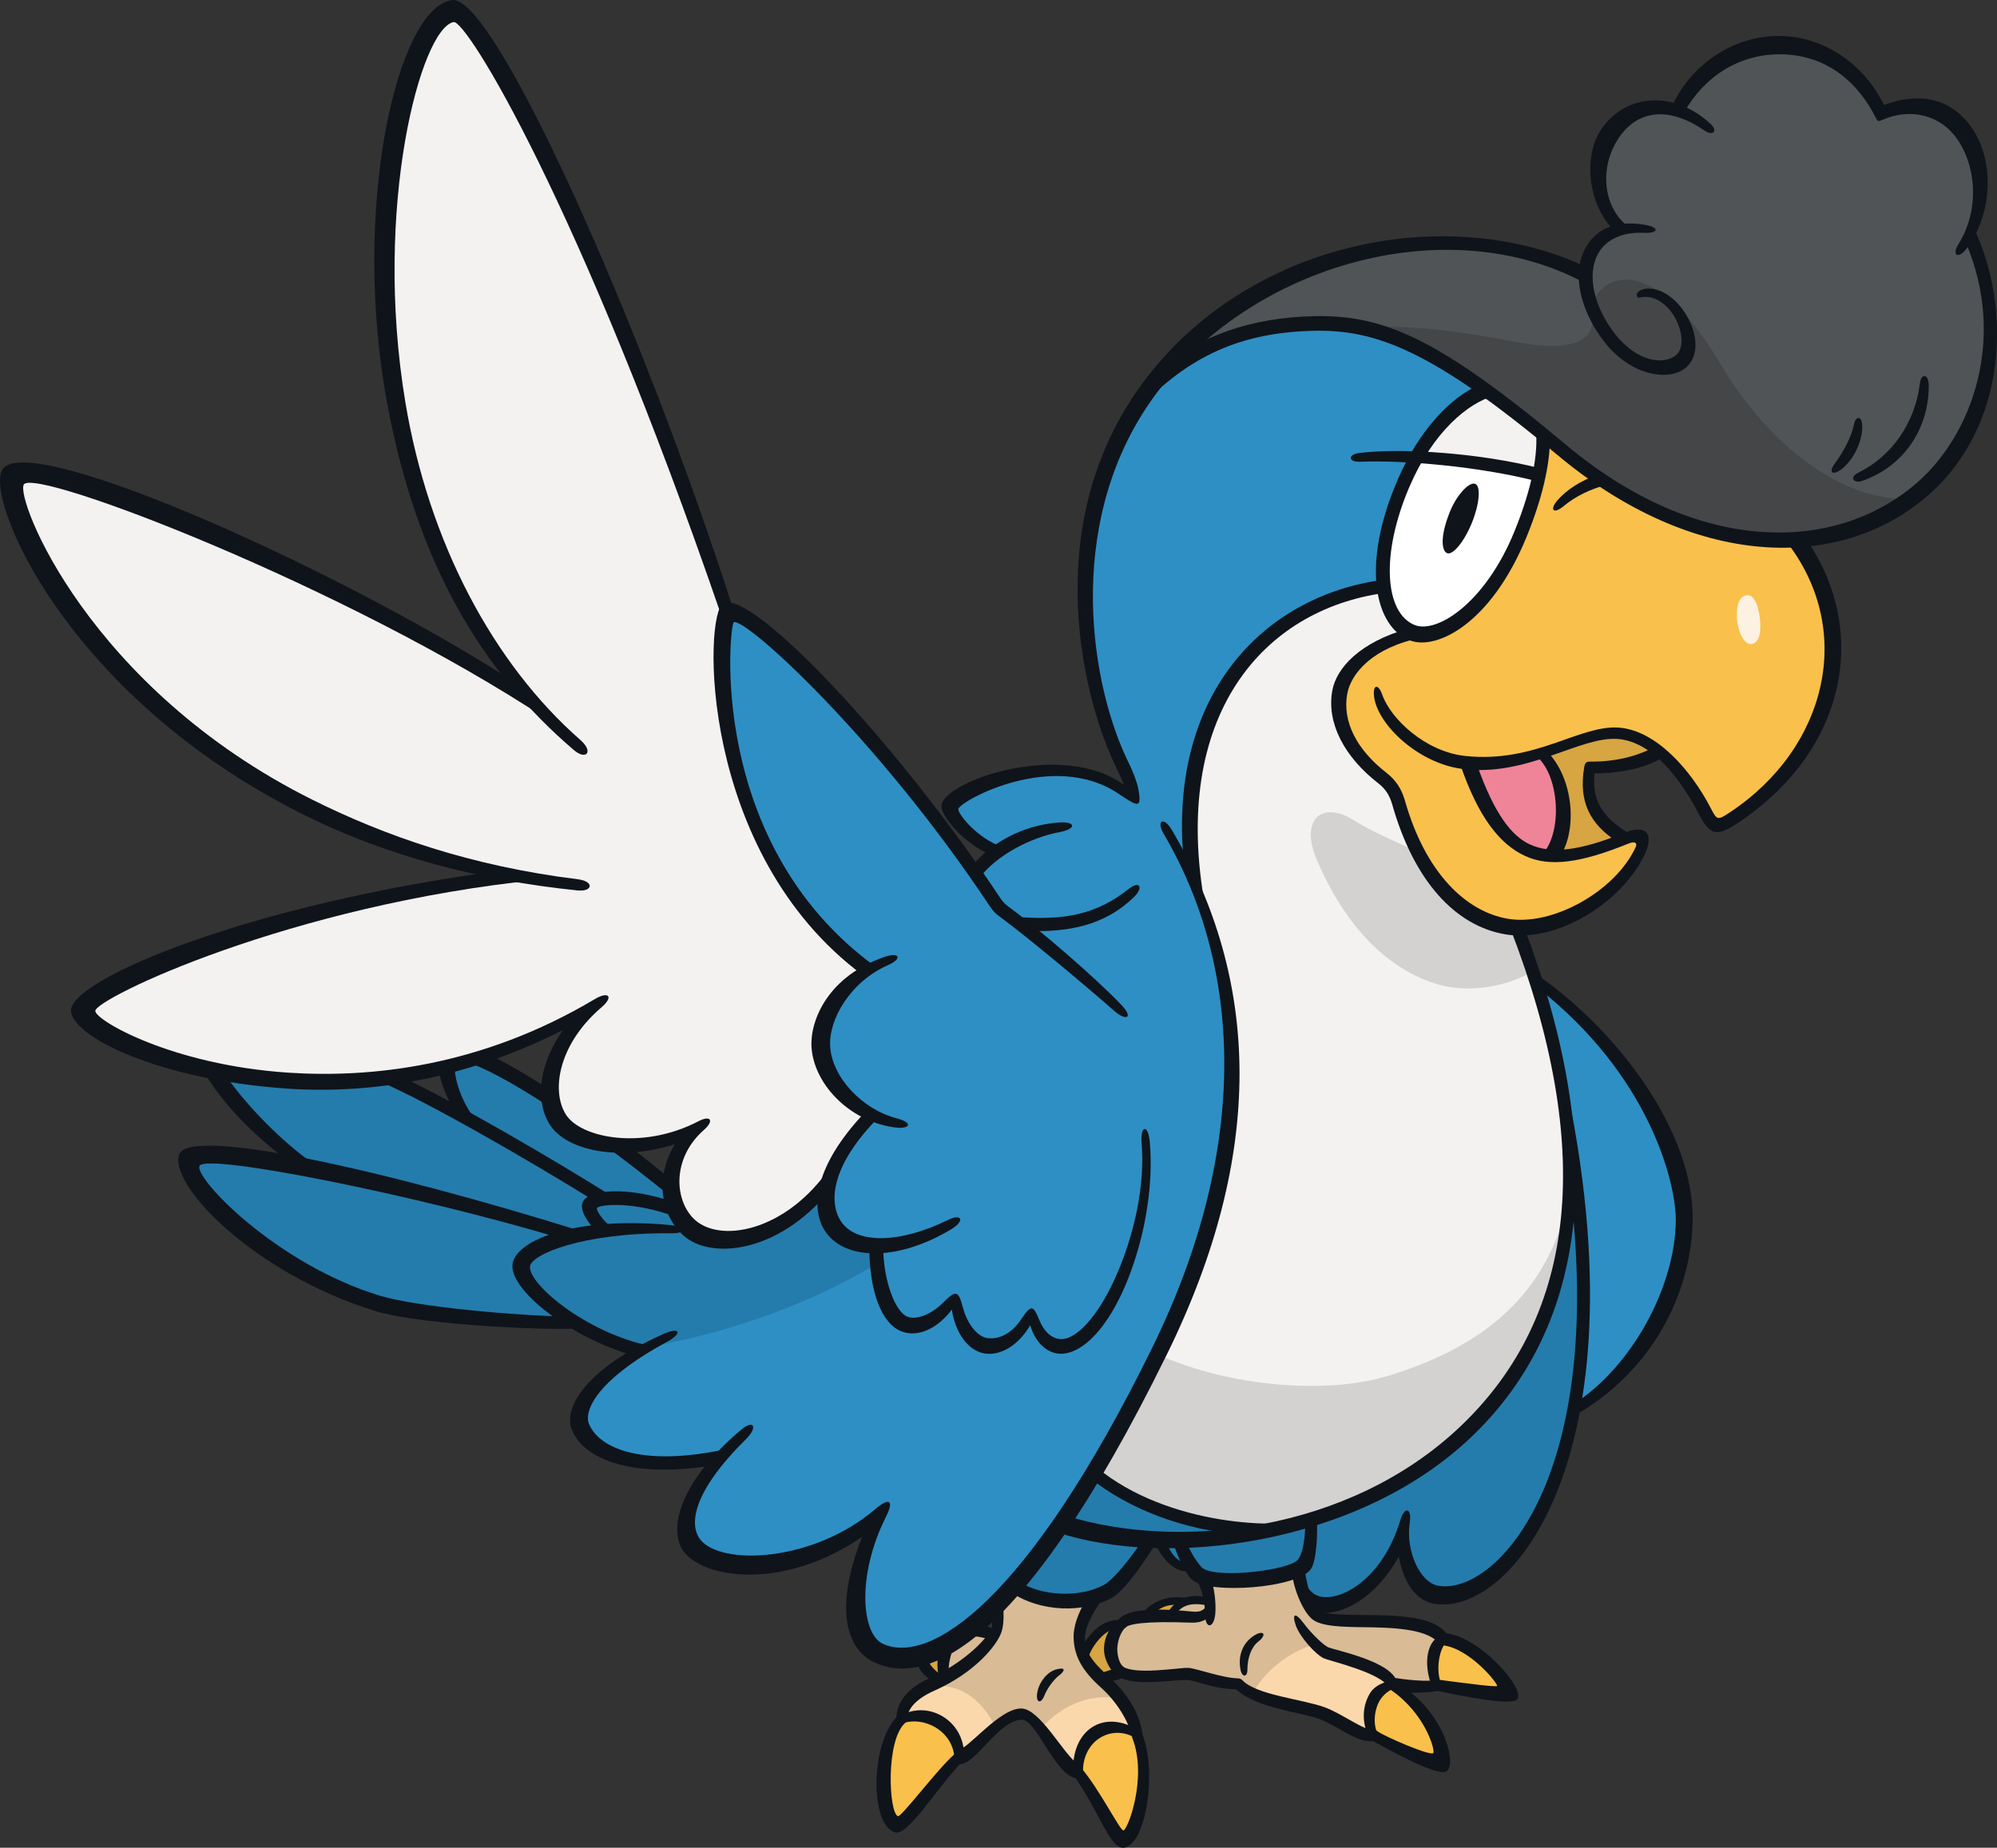 <?xml version="1.0" encoding="UTF-8" standalone="no"?>
<!-- Created with Inkscape (http://www.inkscape.org/) -->

<svg
   version="1.1"
   viewBox="0 0 312.35 289.07"
   id="svg9196"
   sodipodi:docname="931-blue-plumage.svg"
   inkscape:version="1.2.2 (b0a8486, 2022-12-01)"
   xmlns:inkscape="http://www.inkscape.org/namespaces/inkscape"
   xmlns:sodipodi="http://sodipodi.sourceforge.net/DTD/sodipodi-0.dtd"
   xmlns="http://www.w3.org/2000/svg"
   xmlns:svg="http://www.w3.org/2000/svg">
  <rect x="0" y="0" width="312.35" height="289.07" fill="#333333" stroke="none"/>
  <defs
     id="defs9200" />
  <sodipodi:namedview
     id="namedview9198"
     pagecolor="#505050"
     bordercolor="#eeeeee"
     borderopacity="1"
     inkscape:showpageshadow="0"
     inkscape:pageopacity="0"
     inkscape:pagecheckerboard="0"
     inkscape:deskcolor="#505050"
     showgrid="false"
     inkscape:zoom="1.1545798"
     inkscape:cx="129.05128"
     inkscape:cy="150.70418"
     inkscape:window-width="1360"
     inkscape:window-height="724"
     inkscape:window-x="30"
     inkscape:window-y="27"
     inkscape:window-maximized="0"
     inkscape:current-layer="svg9196" />
  <path
     d="m155.39 255.86c-1.496-0.756-4.432-1.291-5.372-0.767-1.892 1.051-2.94 4.655-2.289 7.486 3.381-1.81 5.856-4.146 7.662-6.718"
     fill="#d9bb96"
     id="path9002" />
  <path
     d="m148.35 257.04c-0.914 0.541-1.801 0.983-2.654 1.331-1.709 1.784-1.364 2.658 1.353 4.554 0.23-0.114 0.455-0.231 0.678-0.351-0.419-1.82-0.135-3.96 0.624-5.535"
     fill="#d7a542"
     id="path9004" />
  <path
     d="m240.17 153.3c2.469 7.734 4.084 15.062 4.836 21.958 3.433 18.823 3.236 33.855 1.071 45.34 9.335-5.658 16.965-17.457 17.358-29.128 0.376-11.147-8.534-27.809-23.265-38.17"
     fill="#2E8FC4"
     id="path9006" />
  <path
     d="m245.01 175.25c2.201 20.167-2.969 36.638-15.707 48.739-7.693 7.308-16.945 11.803-26.207 14.288-4.602 19.256 12.612 15.04 16.724-0.207-1.028 5.312 1.168 10.657 4.47 11.379 10.766 2.356 30.521-20.488 20.721-74.198"
     fill="#247CAC"
     id="path9008" />
  <path
     d="m219.51 75.686c3.582-8.271 8.671-12.951 12.907-14.6-12.981-9.337-19.698-10.634-26.985-10.476-10.364 0.223-18.453 3.052-25.601 10.02-0.445 0.605-0.888 1.212-1.315 1.845-13.31 19.73-9.13 44.89-2.787 57.58 1.328 2.653 1.328 4.643 1.328 4.643-11.161-9.687-28.313-0.117-28.487 1.45-0.189 1.7 3.034 5.433 7.318 7.136-1.789 1.328-3.293 2.918-4.393 4.678 0 0-11.224 33.48-15.115 36.418-2.495 2.575-4.237 4.985-5.376 7.18 0 0-1.23 2.971-1.234 2.98v-0.018c-7.186 9.425-17.511 11.418-22.059 7.439-0.833-0.728-1.494-1.649-1.968-2.687-7.947-2.902-13.072-1.747-13.494-0.798-0.341 0.764 0.896 2.716 2.35 4.007-8.312 0.87-12.836 3.679-13.021 5.358-0.385 3.463 8.83 10.999 18.677 13.461-8.004 4.867-10.127 9.347-9.64 11.367 1.103 4.569 8.157 8.063 22.168 5.27-5.112 5.742-6.133 10.313-5.18 12.697 2.646 6.617 19.74 5.943 30.055-3.811-5.731 10.646-4.339 19.826-0.108 21.78 8.677 4.005 24.208-7.351 43.795-47.223 13.931-28.36 14.312-52.364 5.516-72.826-4.318-27.664 10.509-44.215 29.572-46.806-0.534-4.064 0.262-9.564 3.076-16.064"
     fill="#2E8FC4"
     id="path9010" />
  <path
     d="m130.22 191.66c-1.043-1.688-1.365-4.124-0.461-7.118v-0.018c-7.184 9.425-17.511 11.418-22.059 7.439-0.833-0.728-1.494-1.649-1.967-2.687-7.947-2.902-13.074-1.748-13.496-0.798-0.339 0.764 0.896 2.716 2.35 4.005-8.312 0.87-12.836 3.681-13.021 5.359-0.373 3.35 8.239 10.512 17.718 13.204 15.453-2.311 31.898-8.513 43.15-16.937-5.702 1.59-10.297 0.652-12.213-2.451"
     fill="#247CAC"
     id="path9012" />
  <path
     d="m128.42 163.84c-0.244-3.911 2.211-8.881 7.37-12.052-14.641-10.807-23.38-29.554-22.784-53.766 0.031-1.289 0.282-1.991 0.732-2.249-24.04-71.221-40.88-94.823-42.832-94.434-10.652 2.131-22.624 69.531 12.405 108.45-29.701-19.394-77.646-39.4-81.321-35.199-2.511 2.87 15.653 50.851 78.587 62.389-33.232 3.873-67.216 16.991-67.666 21.211-0.332 3.124 39.167 23.944 80.622-1.281-8.374 6.513-8.506 14.679-6.202 18.298 2.723 4.281 13.794 5.832 22.362 0.872-6.05 4.234-6.054 12.334-1.993 15.886 4.55 3.982 14.882 1.985 22.067-7.45 0.886-2.91 2.932-6.344 6.601-10.132-4.563-2.228-7.69-6.381-7.949-10.54"
     fill="#fff"
     id="path9014"
     style="fill:#f4f2f0;fill-opacity:1" />
  <path
     d="m81.57 197.84c0.187-1.68 4.711-4.489 13.023-5.359-1.454-1.289-2.69-3.243-2.351-4.005 0.422-0.95 5.548-2.104 13.496 0.798-0.479-1.049-0.766-2.219-0.842-3.437-2.935-2.433-5.788-4.68-8.518-6.731-4.202-0.293-7.675-1.755-9.042-3.904-0.544-0.855-0.952-1.964-1.147-3.244-4.747-3.076-8.723-5.255-11.547-6.437-1.682 0.528-3.35 0.992-5.003 1.397 0.223 2.289 1.734 5.685 3.422 8.073-4.835-2.676-9.285-4.999-12.44-6.402-10.488 1.326-20.009 0.424-27.739-1.317 3.533 5.456 9.524 11.627 15.645 15.521-10.338-2.029-18.332-2.961-18.94-1.439-1.411 3.526 12.342 17.343 29.592 22.579 6.415 1.949 23.191 2.945 30.767 2.964-5.091-3.117-8.617-6.886-8.376-9.055"
     fill="#247CAC"
     id="path9016" />
  <path
     id="path9885"
     style="color:#000000;opacity:1;fill:#0f141b;-inkscape-stroke:none;fill-opacity:1"
     d="M 35.008 167.85 L 31.428 167.014 C 32.312 168.49 33.301 169.921 34.309 171.244 C 38.991 177.396 45.19 181.852 48.035 183.619 L 49.037 182.006 C 46.457 180.403 40.724 175.505 36.146 169.443 C 35.751 168.92 35.372 168.389 35.008 167.85 z " />
  <path
     d="m171.05 230.42c-1.747 2.901-3.451 5.555-5.109 7.976 7.812 2.508 20.253 3.51 33.115 0.838-7.831 0.365-18.954-1.421-28.006-8.814"
     fill="#247CAC"
     id="path9018" />
  <path
     d="m235.21 139.9c-0.267-0.037-0.528-0.08-0.781-0.132-4.75-0.997-11.301-6.179-15.625-14.829-0.797-1.594-1.414-2.307-2.55-3.189-5.164-4.004-7.486-8.936-6.697-13.471 0.626-3.596 4.597-7.517 11.592-9.215-0.106-0.032-0.21-0.067-0.309-0.106-2.28-0.913-3.93-3.442-4.421-7.217-19.059 2.596-33.876 19.157-29.559 46.814 8.798 20.462 8.416 44.465-5.516 72.825-3.57 7.268-7.005 13.588-10.289 19.041 9.052 7.391 20.175 9.177 28.008 8.812 10.571-2.197 21.428-6.877 30.239-15.246 19.536-18.56 21.275-47.401 5.909-84.088"
     fill="#f4f2f0"
     id="path9020" />
  <path
     d="m177.88 271.52c-0.495-2.889-2.371-5.94-4.952-8.254-3.391-3.041-4.035-4.744-4.126-7.015-0.062-1.532 0.759-3.686 2.635-6.533-4.152 1.338-9.583 0.745-12.94-1.615 1e-3 -3e-3 4e-3 -4e-3 4e-3 -0.01-0.901 1.028-1.786 1.978-2.653 2.855 0.251 1.442 0.389 3.637-0.171 4.476-2.146 3.218-5.298 6.096-9.903 8.087-3.054 1.322-4.871 3.385-4.704 5.531 4.066-2.2 9.684 1.797 8.747 6.024 1.322 0.081 5.86-6.52 9.904-6.934 3.218 0.331 6.52 8.501 8.995 9.326-0.776-6.018 5.185-9.202 9.161-5.941"
     fill="#fbd8ac"
     id="path9022" />
  <path
     d="m175.28 265.83c-0.684-0.914-1.475-1.779-2.345-2.56-3.393-3.041-4.036-4.744-4.128-7.015-0.06-1.532 0.761-3.686 2.635-6.533-4.152 1.338-9.582 0.743-12.94-1.615l0.01-0.01c-0.903 1.027-1.788 1.978-2.653 2.855 0.251 1.442 0.388 3.635-0.171 4.476-2.146 3.218-5.298 6.096-9.904 8.087-0.468 0.202-0.908 0.422-1.313 0.657 3.842-1.201 8.31 0.225 11.205 5.953 1.315-1.03 2.713-1.851 4.056-1.988 1.043 0.108 2.092 1.036 3.12 2.272 3.565-4.178 8.79-5.601 12.43-4.581"
     fill="#d9bb96"
     id="path9024" />
  <path
     d="m141.07 269.04c-3.564 3.036-3.821 16.341-0.495 16.341 0.826 0 7.427-8.747 9.243-10.316 0.937-4.227-4.682-8.223-8.747-6.024"
     fill="#f9c04c"
     id="path9026" />
  <path
     d="m177.88 271.52c-3.976-3.261-9.937-0.077-9.161 5.941 2.972 3.632 5.689 10.316 6.851 10.316 2.376 0 4.457-10.729 2.311-16.258"
     fill="#f9c04c"
     id="path9028" />
  <path
     d="m 184.37,240.82 c 0.81,2.337 2.061,4.851 2.87,5.438 2.438,1.773 15.216,0.792 16.862,-1.434 0.847,-1.147 1.044,-5.245 1.157,-7.16 -2.065,0.626 -4.137,1.149 -6.197,1.577 -5.047,1.048 -10.03,1.53 -14.692,1.579"
     id="path9030"
     style="fill:#247cac" />
  <path
     d="m 158.5,248.1 c 3.924,2.757 10.68,3.103 14.918,0.772 1.889,-1.04 5.096,-5.767 6.598,-8.141 -5.452,-0.264 -10.3,-1.124 -14.071,-2.333 -2.596,3.792 -5.081,7.01 -7.445,9.702"
     id="path9032"
     style="fill:#247cac" />
  <path
     d="m 181.3,240.79 c 1.318,2.897 3.422,4.466 4.957,4.22 -0.655,-1.09 -1.364,-2.676 -1.887,-4.189 -1.041,0.01 -2.065,0 -3.07,-0.032"
     id="path9034"
     style="fill:#247cac" />
  <path
     d="m225.79 256.35c-3.627-4.364-16.8-1.661-19.794-3.565-1.238-0.789-2.682-4.206-2.917-7.23-3.161 1.512-11.716 2.131-14.965 1.102 0.805 1.62 1.201 3.386 1.191 5.063-0.614 0.756-1.47 1.271-3.041 1.185-7.284-0.402-10.036 0.228-10.725 1.204-2.703 2.47-2.087 6.269-0.114 7.514 1.951 1.089 9.588 0.064 10.61 0.287 1.32 0.287 4.933 1.434 7.629 1.548 2.695 2.408 8.029 3.098 10.323 3.728 2.294 0.631 3.754 1.097 5.219 1.892 2.008 1.09 4.475 2.581 5.736 2.467-2.097-3.16 0.228-8.227 2.98-7.756-0.059-0.108-0.122-0.212-0.189-0.315 2.708 0.463 6.163 0.686 7.012 0.315-1.23-3.073-0.184-7.069 1.044-7.437"
     fill="#fbd8ac"
     id="path9038" />
  <path
     d="m214.94 271.55c1.664 1.147 10.038 4.817 10.553 4.473 0.517-0.344-0.231-7.238-7.572-12.228-2.752-0.473-5.078 4.597-2.98 7.755"
     fill="#f9c04c"
     id="path9040" />
  <path
     d="m175.54 254.11c-2.065 0-4.647 1.822-6.068 5.048 0.476 0.983 1.276 2.026 2.607 3.313 1.178-0.254 2.508-0.474 3.347-0.847-1.975-1.245-2.589-5.043 0.114-7.514"
     fill="#d7a542"
     id="path9042" />
  <path
     d="m225.79 256.35c-1.229 0.368-2.275 4.364-1.044 7.437 4.794 0.43 10.45 1.599 11.371 1.168 0.842-0.393-5.441-8.047-10.326-8.605"
     fill="#f9c04c"
     id="path9044" />
  <path
     d="m205.79 257.28c0.577 0.583 1.123 1.044 1.519 1.252 1.367 0.717 8.224 1.585 10.422 4.955-1e-3 -1e-3 -3e-3 -3e-3 -3e-3 -4e-3 2.708 0.463 6.163 0.688 7.012 0.316-1.23-3.073-0.186-7.069 1.044-7.439-3.627-4.364-16.8-1.661-19.794-3.564-1.238-0.789-2.682-4.206-2.917-7.232-3.161 1.514-11.716 2.131-14.965 1.103 0.805 1.618 1.201 3.385 1.191 5.063-0.614 0.754-1.47 1.269-3.041 1.183-7.284-0.401-10.036 0.23-10.725 1.204-2.703 2.47-2.087 6.269-0.114 7.514 1.951 1.09 9.588 0.065 10.61 0.287 1.32 0.287 4.933 1.434 7.629 1.548 0.637 0.57 1.423 1.044 2.28 1.444 2.166-4.043 6.735-7.018 9.852-7.628"
     fill="#d9bb96"
     id="path9046" />
  <path
     d="m189.3 251.72c1e-3 -0.354-0.014-0.71-0.049-1.071-3.552-0.712-4.701-0.218-6.41 2.135 1.01 0.01 2.146 0.049 3.42 0.119 1.571 0.086 2.426-0.429 3.039-1.183"
     fill="#d9bb96"
     id="path9048" />
  <path
     d="m182.85 252.79h-0.01c0.803-1.106 1.483-1.801 2.348-2.154-2.42-0.15-4.343 0.534-5.946 2.268 0.971-0.088 2.161-0.13 3.606-0.114"
     fill="#d7a542"
     id="path9050" />
  <path
     d="m237.69 60.749c-4.23-1.724-12.868 2.669-18.179 14.938-5.421 12.521-3.402 21.379 1.33 23.273 4.005 1.602 12.163-3.591 16.981-15.391 5.39-13.201 4.155-21.073-0.132-22.82"
     fill="#fff"
     id="path9052" />
  <path
     d="m237.69 60.749c-3.727-1.519-10.869 1.718-16.148 10.89 6.303 0.388 13.678 1.287 19.228 2.571 1.559-7.577 0.068-12.179-3.08-13.461"
     fill="#f4f2f0"
     id="path9054" />
  <path
     d="m175.23 158.1c-4.726-4.726-14.739-13.051-19.015-16.088-13.163-20.027-31.078-40.138-40.503-45.793-1.687-1.012-2.637-0.797-2.7 1.801-0.596 24.211 8.143 42.96 22.784 53.766-5.157 3.173-7.615 8.141-7.37 12.052 0.261 4.159 3.386 8.312 7.949 10.54-7.462 7.704-8.208 13.945-6.148 17.279 1.993 3.228 3.901 3.332 6.95 3.807 0.202 5.081 1.286 10.703 4.266 11.514 2.98 0.813 6.164-1.489 7.587-3.521 1.017 3.793 2.642 6.435 4.742 6.909 2.099 0.474 5.825-0.88 7.315-4.471 0.88 2.439 2.032 4.403 4.403 4.742 2.716 0.388 6.637-3.442 9.551-9.754 2.231-4.832 4.189-11.058 4.199-17.475 0.018-11.244-0.745-15.156-4.009-25.306"
     fill="#2E8FC4"
     id="path9056" />
  <path
     d="m205.89 134.33c4.704 11.218 11.749 17.633 19.222 19.73 4.859 1.364 10.846 0.199 14.626-2.104-1.292-3.917-2.801-7.937-4.527-12.055-0.266-0.037-0.526-0.08-0.781-0.133-2.43-0.51-5.332-2.117-8.167-4.722-5.641-2.144-12.169-5.205-14.263-6.57-5.255-3.427-8.672-0.253-6.111 5.855"
     fill="#d3d2d1"
     id="path9058" />
  <path
     d="m217.11 215.25c-9.518 2.897-24.523 1.784-36.02-3.339-3.479 7.048-6.828 13.196-10.033 18.518 9.052 7.391 20.175 9.177 28.008 8.814 10.571-2.198 21.43-6.877 30.239-15.247 10.157-9.648 15.502-22.075 16.135-36.938-2.821 13.53-11.149 22.963-28.329 28.192"
     fill="#d3d2d1"
     id="path9060" />
  <path
     d="m252.06 114.69c-5.312 0.157-12.819 5.464-22.432 4.657 5.285 15.379 11.387 17.198 24.523 11.866-4.695-2.812-6.357-6.093-5.503-11.141 4.618 0.068 8.405-1.012 10.888-2.474-2.496-2.021-5.053-2.98-7.476-2.909"
     fill="#fff"
     id="path9062" />
  <path
     d="m244.19 70.32c-0.96-0.803-1.892-1.576-2.8-2.317 0.14 3.825-0.904 9.045-3.567 15.567-4.698 11.503-12.568 16.725-16.673 15.497-6.995 1.698-10.965 5.617-11.591 9.213-0.789 4.537 1.533 9.467 6.696 13.473 1.136 0.88 1.999 2.05 2.485 3.764 3.179 11.219 9.599 18.226 16.923 19.447 7.255 1.209 17.359-4.24 20.854-11.783 0.813-1.752-0.474-2.737-2.319-1.988-13.162 5.351-19.272 3.546-24.562-11.85 9.613 0.807 17.12-4.501 22.432-4.657 4.833-0.142 10.206 3.816 14.545 12.135 1.227 2.351 1.696 3.028 4.644 1.062 16.077-10.719 20.208-29.331 9.598-43.532-11.136 0.696-24.055-3.458-36.666-14.03"
     fill="#f9c04c"
     id="path9064" />
  <path
     d="m252.06 114.69c-5.312 0.157-12.819 5.464-22.432 4.657 5.285 15.379 11.387 17.198 24.523 11.866-4.695-2.812-6.357-6.093-5.503-11.141 4.618 0.068 8.405-1.012 10.888-2.474-2.496-2.021-5.053-2.98-7.476-2.909"
     fill="#d7a542"
     id="path9066" />
  <path
     d="m241.06 117.83c-3.399 1.048-7.211 1.871-11.428 1.517 3.432 9.989 7.209 14.257 13.034 14.561 2.487-3.057 2.879-11.956-1.607-16.078"
     fill="#ef8498"
     id="path9068" />
  <path
     d="m308.04 36.671c5.017-10.041-1.687-24.179-13.843-18.945-7.466-14.491-24.738-13.765-31.782-0.497-4.16-1.325-8.354 0.014-10.786 4.007-2.685 4.41-2.061 11.24 2.097 14.662-3.635 0.808-5.482 3.665-5.571 7.211-19.711-9.779-51.142-5.918-68.376 17.563 7.16-6.999 15.262-9.839 25.649-10.062 9.223-0.2 17.493 1.882 38.756 19.709 21.317 17.872 43.511 17.403 56.494 6.174 11.323-9.793 13.228-26.898 7.362-39.822"
     fill="#505456"
     id="path9070" />
  <path
     d="m269 56.802c-11.638-19.621-20.573-12.596-19.922-7.714 0.543 4.064-2.71 6.231-12.463 4.336-10.085-1.962-17.574-2.609-23.582-2.198 7.087 1.486 15.679 6.12 31.155 19.093 20.314 17.032 41.424 17.406 54.6 7.686-9.474 0.556-21.277-6.854-29.787-21.203"
     fill="#444648"
     id="path9072" />
  <path
     d="m273.34 93.122c-1.372 0-1.859 1.837-1.634 3.971 0.182 1.74 1.051 3.777 2.241 3.662 1.061-0.104 1.592-1.584 1.317-3.97-0.274-2.381-1.007-3.663-1.923-3.663"
     fill="#fdf2e1"
     id="path9074" />
  <path
     d="m 151.86,135.67 c 3.197,-3.903 8.128,-6.549 13.667,-6.992 2.759,-0.22 2.936,0.987 0.222,1.496 -4.432,0.831 -9.751,3.495 -12.585,7.194 -0.378,-0.546 -1.043,-1.543 -1.304,-1.698"
     id="path9076"
     style="fill:#0f141b" />
  <path
     d="m 160.77,145.63 c -0.559,-0.438 -1.501,-1.713 -2.154,-2.224 8.048,0.738 13.064,-0.486 17.882,-4.307 1.801,-1.427 2.436,-0.254 0.776,1.33 -3.601,3.433 -8.434,5.531 -16.504,5.201"
     id="path9078"
     style="fill:#0f141b" />
  <path
     d="m 174.28,158.15 c -4.488,-3.934 -13.429,-11.459 -18.063,-14.855 -0.5,-0.367 -0.921,-0.792 -1.406,-1.525 -17.481,-26.325 -38.228,-45.198 -40.045,-44.419 -0.632,0.271 -4.442,34.414 22.069,53.808 -0.64,0.481 -1.615,1.25 -1.848,1.427 -25.886,-19.196 -24.912,-56.746 -21.844,-58.211 4.497,-2.146 27.131,21.702 43.449,46.321 0.228,0.344 0.684,0.797 0.948,0.991 4.963,3.653 13.804,11.255 17.903,15.577 1.893,1.996 0.691,2.513 -1.163,0.886"
     id="path9080"
     style="fill:#0f141b" />
  <path
     d="m 139.86,176.37 c -7.299,-1.053 -12.585,-6.976 -12.932,-12.552 -0.259,-4.137 2.555,-11.13 11.503,-14.139 2.329,-0.784 2.708,0.331 0.458,1.313 -5.817,2.544 -9.311,8.446 -9.042,12.736 0.301,4.817 5.006,9.808 10.356,11.213 2.84,0.746 2.076,1.778 -0.342,1.429"
     id="path9082"
     style="fill:#0f141b" />
  <path
     d="m 128.94,192.43 c -2.104,-3.406 -1.726,-9.953 6.451,-18.523 0.578,0.176 1.208,0.404 2.234,0.688 -7.623,7.621 -8.017,13.359 -6.171,16.349 2.33,3.776 9.318,3.601 16.747,-0.057 2.299,-1.133 2.768,0.111 0.572,1.429 -8.646,5.188 -16.919,4.827 -19.833,0.114"
     id="path9084"
     style="fill:#0f141b" />
  <path
     d="M 89.762,117.35 C 75.175,104.881 65.282,88.025 60.648,63.586 54.824,32.871 62.053,1.177 70.717,0.014 c 6.624,-0.89 29.858,51.222 44.01,95.428 0.21,0.658 -1.726,1.375 -1.941,0.75 -22.282,-64.78 -39.853,-93.122 -41.834,-92.74 -5.12,0.984 -12.634,28.934 -7.546,59.498 3.644,21.897 13.743,40.873 27.368,52.813 2.135,1.871 0.906,3.228 -1.01,1.589"
     id="path9086"
     style="fill:#0f141b" />
  <path
     d="M 90.281,139.3 C 74.981,137.736 60.581,133.9 48.06,127.74 10.079,109.059 -2.787,77.219 0.49,73.287 c 4.858,-5.83 54.817,16.908 80.948,34.06 1.374,1.735 3.495,4.387 4.141,5.198 -31.445,-20.784 -80.038,-39.413 -81.842,-36.762 -1.424,2.095 10.083,31.878 45.182,49.36 11.203,5.58 24.628,10.333 41.494,12.419 2.545,0.315 2.356,1.993 -0.13,1.739"
     id="path9088"
     style="fill:#0f141b" />
  <path
     d="m 93.374,192.75 c -1.424,-1.439 -2.827,-3.482 -2.208,-4.739 0.911,-1.848 6.764,-2.532 14.338,0.083 0.104,0.49 0.363,1.695 0.626,2.443 -7.162,-2.79 -12.567,-2.053 -12.753,-1.537 -0.184,0.517 1.542,2.72 2.945,3.461 -0.79,-0.01 -2.091,0.298 -2.948,0.288"
     id="path9090"
     style="fill:#0f141b" />
  <path
     d="m 99.045,212.06 c -9.852,-2.78 -19.603,-10.378 -18.863,-14.411 0.68,-3.714 9.903,-7.365 24.573,-6.005 2.544,0.236 2.806,1.323 0.248,1.3 -14.051,-0.124 -21.85,3.342 -22.098,5.138 -0.376,2.728 8.713,10.408 18.748,12.477 -0.797,0.398 -1.973,1.077 -2.607,1.501"
     id="path9092"
     style="fill:#0f141b" />
  <path
     d="m 89.403,223.58 c -1.172,-3 1.525,-9.125 14.297,-14.855 2.692,-1.208 3.15,-0.173 0.557,1.237 -11.257,6.127 -12.924,10.91 -12.132,12.813 1.631,3.917 8.558,6.767 21.673,3.888 -0.442,0.445 -1.618,1.993 -1.983,2.516 -10.934,1.973 -20.23,-0.01 -22.412,-5.599"
     id="path9094"
     style="fill:#0f141b" />
  <path
     d="m 136.84,260.11 c -4.613,-2.13 -6.329,-8.64 -2.012,-19.667 -11.635,8.017 -23.897,6.829 -27.679,2.555 -2.664,-3.013 -1.502,-10.69 8.801,-19.341 1.98,-1.661 2.597,-0.354 0.758,1.46 -8.283,8.17 -9.018,13.347 -7.18,15.726 3.178,4.111 17.566,3.627 27.405,-4.768 2.208,-1.882 2.933,-1.348 1.629,1.248 -4.556,9.073 -3.86,18.28 -0.476,19.839 7.204,3.328 22.42,-6.184 42.121,-46.29 15.523,-31.6 13.954,-59.749 1.827,-80.379 -1.255,-2.135 -0.01,-2.814 1.238,-0.678 13.856,23.569 14.666,50.673 -0.751,82.057 -23.594,48.028 -38.412,51.589 -45.682,48.235"
     id="path9096"
     style="fill:#0f141b" />
  <path
     d="m 185.24,135.65 c -2.949,-26.677 12.249,-42.464 31.205,-44.962 -0.096,0.264 -0.003,1.393 0.083,2.086 -18.959,2.599 -33.508,19.176 -28.024,49.071 -1.191,-1.742 -2.92,-5.262 -3.264,-6.195"
     id="path9098"
     style="fill:#0f141b" />
  <path
     d="m 93.241,188.04 c -10.445,-6.49 -27.146,-16.126 -34.314,-19.046 0.878,-0.274 2.303,-0.748 3.287,-0.82 8.645,4.041 24.534,13.31 33.842,19.174 -1.022,-0.023 -2.446,0.451 -2.814,0.691"
     id="path9100"
     style="fill:#0f141b" />
  <path
     d="m 91.038,207.76 c -3.28,0.505 -25.034,-0.376 -32.429,-2.677 -19.134,-5.953 -32.391,-19.942 -30.557,-24.524 1.693,-4.233 31.052,2.112 63.536,12.264 -1.444,0.36 -3.228,0.856 -3.662,0.968 -22.772,-6.855 -55.617,-13.395 -56.709,-11.412 -0.984,1.789 11.959,15.397 28.184,20.323 5.953,1.807 21.793,3.161 29.652,3.274 0.596,0.424 1.388,1.289 1.983,1.784"
     id="path9102"
     style="fill:#0f141b" />
  <path
     d="m 194.15,240.06 c -8.495,-0.588 -17.512,-3.833 -23.67,-8.856 0.287,-0.481 0.622,-1.278 1.074,-1.61 11.068,9.132 28.795,9.808 34.309,7.908 -1.067,0.557 -10.709,2.628 -11.713,2.558"
     id="path9104"
     style="fill:#0f141b" />
  <path
     d="m 175.62,289.07 c -2.001,0 -3.619,-5.402 -7.38,-10.867 -3.381,-0.737 -6.107,-9.194 -8.447,-9.161 -3.551,0.049 -7.251,7.069 -9.66,6.952 -4.178,4.527 -8.126,11.208 -10.119,10.67 -3.938,-1.061 -3.925,-13.624 0.195,-18.016 0.085,-2.39 1.859,-4.659 5.159,-6.085 3.546,-1.535 7.998,-4.758 9.674,-7.668 0.217,-0.38 0.209,-2.125 -0.073,-2.99 0.35,-0.562 1.569,-1.815 1.719,-2.024 0.195,0.733 0.547,3.655 -0.046,5.431 -0.735,2.206 -4.349,6.461 -10.45,9.158 -3.725,1.647 -4.357,3.561 -4.207,4.387 0.059,0.328 -0.132,0.443 -0.383,0.662 -3.112,2.708 -2.586,14.097 -1.157,14.615 0.521,0.191 6.239,-7.442 8.816,-9.671 0.171,-0.146 0.358,-0.803 0.627,-0.766 1.356,0.194 6.51,-6.609 9.958,-6.407 2.801,0.166 6.352,6.805 8.459,8.469 0.345,0.272 0.717,0.702 0.844,0.854 2.84,3.399 5.896,9.493 6.52,9.743 0.619,0.246 3.872,-8.188 1.449,-14.434 -0.028,-0.063 -0.055,-0.174 -0.07,-0.243 -0.487,-2.333 -2.361,-5.439 -4.81,-7.634 -3.039,-2.726 -4.199,-4.944 -4.313,-7.756 -0.067,-1.693 0.608,-3.886 2.187,-6.419 0.738,-0.231 2.41,-0.719 3.249,-1.09 -3.184,4.378 -3.699,6.43 -3.66,7.44 0.088,2.174 0.857,3.526 3.925,6.277 2.796,2.508 4.709,5.77 5.092,8.904 2.358,6.277 0.345,17.672 -3.098,17.672"
     id="path9106"
     style="fill:#0f141b" />
  <path
     d="m 149.49,257.12 c -0.694,1.198 -1.305,3.287 -1.058,4.97 -0.218,0.429 -1.395,1.005 -1.447,0.864 -0.432,-1.168 -0.517,-3.694 -0.028,-5.224 z"
     id="path9108"
     style="fill:#0f141b" />
  <path
     d="m 151.02,255.92 c 0.924,-0.023 2.79,0.148 3.862,0.655 0.389,-0.466 0.86,-1.072 0.94,-1.473 -0.737,-0.482 -2.122,-0.997 -3.368,-1.167 z"
     id="path9110"
     style="fill:#0f141b" />
  <path
     d="m 146.53,263.28 c -1.247,-0.391 -2.92,-1.952 -2.917,-2.915 0.003,-0.548 0.826,-1.659 1.502,-2.052 0.432,-0.075 1.001,0.09 1.229,0.243 -0.371,0.447 -0.976,1.124 -0.948,1.563 0.037,0.567 1.61,1.887 2.474,2.369 -0.445,0.381 -0.693,0.707 -1.339,0.792"
     id="path9112"
     style="fill:#0f141b" />
  <path
     d="m 149.29,275.6 c 0.15,-4.836 -5.034,-7.352 -8.447,-5.865 -0.104,-0.419 0.018,-1.097 0.262,-1.445 4.155,-2.244 9.72,0.888 9.673,6.303 -0.275,0.244 -1.498,1.326 -1.488,1.007"
     id="path9114"
     style="fill:#0f141b" />
  <path
     d="m 167.84,276.74 c -0.003,-6.093 4.651,-9.23 9.891,-6.259 0.308,0.463 0.424,1.162 0.564,1.928 -3.943,-3.23 -9.599,-0.192 -8.835,5.731 -0.547,-0.209 -1.62,-1.018 -1.62,-1.4"
     id="path9116"
     style="fill:#0f141b" />
  <path
     d="m 188.48,252.52 c 0,-1.962 -0.515,-4.01 -1.52,-5.822 0.825,0.192 1.952,0.24 2.423,0.24 0.504,1.204 0.865,3.885 0.696,5.583 -0.23,2.299 -1.599,2.368 -1.599,0"
     id="path9118"
     style="fill:#0f141b" />
  <path
     d="m 169.01,258.04 c 1.563,-2.902 3.412,-4.522 5.866,-4.612 0.846,-1.023 3.093,-2.167 11.545,-1.308 1.584,0.16 1.975,-0.291 2.92,-1.721 0.218,0.709 0.329,1.284 0.266,1.924 -0.559,0.895 -1.551,1.605 -3.303,1.535 -7.227,-0.285 -9.806,0.222 -10.3,0.781 -0.223,0.254 -0.505,-0.001 -0.844,-0.001 -2.009,0 -4.408,2.488 -5.192,5.366 -0.215,-0.287 -0.838,-1.292 -0.958,-1.964"
     id="path9120"
     style="fill:#0f141b" />
  <path
     d="m 214.79,272.4 c -2.783,0.24 -5.342,-2.337 -8.555,-3.518 -2.777,-1.02 -9.673,-1.607 -12.907,-4.597 -3.898,-0.112 -5.944,-1.325 -7.618,-1.447 -1.665,-0.121 -7.768,0.968 -10.258,-0.277 -0.551,0.288 -1.845,0.526 -2.658,0.6 -0.546,-0.36 -0.919,-0.81 -1.366,-1.269 0.909,-0.145 2.597,-0.732 3.161,-0.983 0.45,-0.199 0.507,-0.624 0.862,-0.311 1.791,1.579 9.199,0.231 10.474,0.336 1.279,0.103 5.327,1.599 7.677,1.633 0.241,0.003 0.53,0.095 0.694,0.272 2.171,2.345 9.393,2.982 12.863,4.247 2.837,1.035 6.207,3.704 7.686,3.533 0.248,-0.028 0.492,0.15 0.691,0.287 1.269,0.875 8.371,3.917 8.653,3.337 0.282,-0.582 -1.362,-6.266 -6.697,-9.893 -0.139,-0.093 -0.259,-0.213 -0.331,-0.364 -1.092,-2.306 -9.21,-4.123 -10.165,-4.577 -1.181,-0.562 -3.709,-3.282 -4.341,-5.18 -0.626,-1.874 0.001,-1.934 1.149,-0.402 1.38,1.84 3.135,3.464 3.846,3.841 0.926,0.491 10.181,2.179 10.877,5.591 7.742,4.673 9.438,13.297 7.595,13.911 -1.841,0.616 -9.697,-3.901 -11.333,-4.768"
     id="path9122"
     style="fill:#0f141b" />
  <path
     d="m 162.25,264.74 c 0.305,-1.649 1.561,-3.163 2.894,-3.549 1.488,-0.43 1.61,0.093 0.38,1.033 -0.587,0.448 -1.688,1.792 -2.171,3.033 -0.559,1.436 -1.406,1.116 -1.103,-0.517"
     id="path9124"
     style="fill:#0f141b" />
  <path
     d="m 175.04,262.35 c -0.992,-0.425 -2.193,-2.265 -2.342,-3.921 -0.174,-1.972 0.821,-4.067 2.301,-4.783 0.411,0.098 1.136,0.199 1.24,0.821 -0.991,0.637 -1.589,2.594 -1.472,3.908 0.09,0.999 0.381,2.008 1.018,2.451 -0.142,0.389 -0.463,1.382 -0.746,1.524"
     id="path9126"
     style="fill:#0f141b" />
  <path
     d="m 194.04,261.27 c -0.445,-2.122 0.257,-4.258 2.185,-5.436 1.457,-0.89 1.957,-0.083 0.609,0.966 -1.147,0.891 -1.727,2.604 -1.727,4.419 0,1.219 -0.826,1.201 -1.067,0.05"
     id="path9128"
     style="fill:#0f141b" />
  <path
     d="m 213.91,271.31 c -0.906,-2.065 -0.816,-4.569 0.453,-6.543 0.626,-0.974 2.158,-1.774 3.271,-1.704 0.388,0.257 0.577,0.525 0.836,1.009 -0.627,0.032 -1.88,0.696 -2.611,1.879 -0.979,1.585 -1.206,4.129 -0.137,5.741 -0.613,0.032 -1.429,-0.135 -1.812,-0.381"
     id="path9130"
     style="fill:#0f141b" />
  <path
     d="m 224.03,264.03 c -1.535,-3.836 -0.846,-7.55 1.603,-8.283 0.188,0.383 0.398,1.077 0.489,1.336 -0.751,0.554 -1.747,3.802 -0.668,6.502 -0.34,0.394 -1.084,0.693 -1.424,0.445"
     id="path9132"
     style="fill:#0f141b" />
  <path
     d="m 182.25,252.82 c 1.815,-2.897 3.473,-3.544 6.945,-2.897 0.171,0.49 0.096,0.916 0.096,1.341 -3.114,-0.743 -4.598,-0.068 -5.581,1.556 -0.455,0.047 -1.196,0.047 -1.46,0"
     id="path9134"
     style="fill:#0f141b" />
  <path
     d="m 178.25,252.98 c 1.661,-2.394 4.1,-3.534 7.543,-2.946 -0.249,0.481 -0.323,0.409 -0.958,1.102 -2.065,-0.28 -3.601,0.272 -4.814,1.845 -0.353,0.037 -1.318,0.126 -1.771,0"
     id="path9136"
     style="fill:#0f141b" />
  <path
     d="m 203.98,247.23 c 0.482,1.247 1.25,2.125 2.211,2.452 3.072,1.048 9.938,-2.224 12.854,-11.907 0.658,-2.188 1.794,-1.846 1.457,0.422 -0.686,4.631 1.703,9.282 4.263,9.841 8.648,1.908 27.294,-16.298 20.406,-65.28 -0.023,-4.597 -0.43,-10.999 -1.119,-17.201 14.325,61.863 -7.991,87.914 -20.023,85.284 -1.91,-0.419 -4.282,-2.221 -5.255,-7.344 -3.807,7.017 -9.723,9.642 -13.184,8.643 -0.745,-0.681 -1.657,-3.455 -1.608,-4.91"
     id="path9138"
     style="fill:#0f141b" />
  <path
     d="m 246.1,219.68 c 9.133,-5.824 15.919,-18.376 16.01,-28.688 0.054,-6.109 -4.251,-22.883 -21.598,-36.441 -0.093,-0.657 -0.398,-2.074 -0.5,-2.335 12.673,8.622 25.104,24.742 24.736,38.962 -0.287,11.121 -6.212,23.493 -18.982,30.586 -0.16,0.09 -0.139,-1.783 0.334,-2.084"
     id="path9140"
     style="fill:#0f141b" />
  <path
     d="m 186.5,247.19 c -1.102,-0.926 -2.42,-3.846 -3.107,-6.169 0.473,-0.042 1.659,-0.194 2.089,-0.238 0.436,1.841 2.12,4.144 2.581,4.511 2.211,1.758 13.743,0.362 14.975,-1.326 1.183,-1.623 1.131,-5.889 1.131,-5.889 0,0 1.367,-0.525 1.789,-0.564 0.171,2.28 -0.042,6.601 -0.88,7.89 -2.014,3.098 -15.896,4.04 -18.578,1.786"
     id="path9142"
     style="fill:#0f141b" />
  <path
     d="m 157.95,248.99 c 0.288,-0.513 0.916,-1.374 1.315,-1.621 3.565,2.361 9.608,2.661 13.468,0.541 1.321,-0.728 4.082,-4.013 6.12,-7.181 0.402,0.114 1.763,0.081 2.353,0.059 -0.782,1.263 -4.815,7.817 -7.297,9.182 -4.282,2.355 -11.136,2.369 -15.959,-0.979"
     id="path9144"
     style="fill:#0f141b" />
  <path
     d="m 180.46,241.02 c 0.473,-0.148 1.328,-0.324 1.74,-0.412 0.986,3.182 2.72,4.217 4.1,3.893 0.189,0.223 0.238,0.497 0.473,1.151 -1.951,0.727 -4.494,-0.469 -6.313,-4.631"
     id="path9146"
     style="fill:#0f141b" />
  <path
     d="m 224.8,264.53 c -0.375,0.192 -4.159,0.433 -5.883,0.191 -0.737,-0.714 -1.369,-1.519 -1.59,-2.369 2.891,0.564 6.37,0.727 7,0.489 0.148,-0.054 0.352,-0.101 0.505,-0.08 4.106,0.544 9.244,1.216 9.332,1.004 0.148,-0.355 -4.207,-5.835 -8.5,-6.375 -0.266,-0.032 -0.51,-0.163 -0.679,-0.368 -1.881,-2.262 -7.39,-2.407 -11.837,-2.456 -3.492,-0.037 -6.226,-0.16 -7.664,-1.074 -1.467,-0.934 -3.098,-4.551 -3.409,-7.419 0.271,-0.215 1.581,-1.128 2.003,-1.333 0,2.765 1.326,6.599 2.402,7.284 0.937,0.596 3.94,0.606 6.722,0.637 4.949,0.052 10.867,0.055 13.005,2.861 5.182,0.57 12.125,8.338 11.185,10.219 -0.34,0.684 -2.896,0.849 -12.593,-1.211"
     id="path9148"
     style="fill:#0f141b" />
  <path
     d="m 106.98,193.36 c -3.58,-3.132 -4.646,-9.009 -1.444,-14.338 -8.79,2.759 -16.976,0.955 -19.539,-3.073 -1.964,-3.086 -2.304,-8.467 2.04,-14.794 -13.549,6.865 -28.3,10.17 -43.12,9.153 -20.237,-1.397 -33.605,-8.152 -33.811,-12.153 -0.251,-4.888 27.788,-16.694 67.048,-21.923 1.683,0.394 4.62,1.1 6.497,1.361 -39.433,3.979 -69.755,18.658 -69.745,20.563 0.006,1.462 11.938,8.439 30.161,9.656 12.842,0.859 30.174,-0.906 47.945,-11.495 2.205,-1.313 3.018,-0.388 1.059,1.286 -6.662,5.69 -7.947,13.01 -5.545,16.784 2.327,3.657 11.98,5.581 20.687,1.041 1.946,-1.015 2.549,-0.122 0.893,1.339 -5.203,4.59 -4.571,11.31 -1.339,14.138 4.256,3.723 15.062,1.502 21.824,-9.424 -0.373,1.414 -0.556,4.054 -0.841,4.81 -8.162,9.849 -18.575,10.742 -22.769,7.069"
     id="path9150"
     style="fill:#0f141b" />
  <path
     d="m 97.899,178.91 c 2.454,1.876 4.89,3.818 7.227,5.77 -0.039,0.663 -0.039,1.771 -0.054,2.659 -3.769,-3.076 -7.336,-5.834 -10.641,-8.265 z"
     id="path9152"
     style="fill:#0f141b" />
  <path
     d="m 76.063,164.78 c 2.839,1.328 6.314,3.344 10.082,5.796 l 0.028,2.733 c -6.189,-4.072 -10.8,-6.476 -13.155,-7.097 z"
     id="path9154"
     style="fill:#0f141b" />
  <path
     d="m 68.609,167.52 c 0.334,1.791 1.154,4.002 2.535,6.397 1.01,0.587 3.068,1.695 4.633,2.535 -3.12,-2.268 -4.954,-7.929 -4.589,-9.758 z"
     id="path9156"
     style="fill:#0f141b" />
  <path
     d="m 282.29,84.05 c 9.976,13.968 7.075,33.006 -10.462,44.698 -3.375,2.25 -4.382,1.931 -6.142,-1.445 -3.653,-7.005 -8.074,-11.371 -12.694,-11.697 -5.925,-0.419 -14.144,5.995 -24.299,4.685 -6.79,-0.875 -13.046,-6.772 -13.743,-11.094 -0.327,-2.035 0.57,-2.433 1.255,-0.489 1.325,3.766 6.753,8.9 12.979,9.56 10.965,1.165 17.843,-4.858 23.978,-4.439 5.845,0.399 11.286,6.603 14.367,12.511 1.031,1.978 1.036,2.084 3.145,0.678 15.088,-10.059 19.698,-28.647 8.462,-42.635 z"
     id="path9158"
     style="fill:#0f141b" />
  <path
     d="m 251.2,75.87 c -2.521,0.681 -4.796,1.781 -6.629,3.308 -1.665,1.388 -2.224,0.51 -0.942,-0.942 1.493,-1.691 3.639,-3.021 6.184,-3.943 z"
     id="path9160"
     style="fill:#0f141b" />
  <path
     d="m 240.93,133.95 c 3.606,-3.257 3.072,-12.795 -0.756,-15.759 0.443,-0.143 1.198,-0.502 1.745,-0.699 4.245,4.284 4.814,12.285 2.092,16.517 -0.552,0.171 -2.531,0.173 -3.081,-0.059"
     id="path9162"
     style="fill:#0f141b" />
  <path
     d="m 235.49,146.18 c -7.872,-1.312 -14.345,-8.358 -17.75,-20.375 -0.393,-1.383 -1.066,-2.41 -2.12,-3.228 -5.377,-4.168 -8.123,-9.443 -7.248,-14.47 0.649,-3.73 4.488,-7.651 11.728,-9.712 0.624,0.238 1.688,1.211 2.229,1.375 -7.527,1.468 -11.043,5.526 -11.62,8.845 -0.738,4.245 1.436,8.638 6.184,12.319 1.405,1.089 2.335,2.496 2.847,4.303 3.213,11.338 9.559,17.41 16.157,18.51 6.934,1.152 16.724,-4.281 19.929,-11.195 0.326,-0.707 -0.14,-0.974 -1.106,-0.582 -7.491,3.046 -12.35,3.727 -16.223,1.92 -3.922,-1.83 -7.284,-6.026 -10.119,-14.364 0.613,0.182 1.96,0.122 2.617,0.059 2.742,7.812 5.465,11.201 8.258,12.503 3.298,1.538 7.752,1.059 14.654,-1.745 3.766,-1.53 4.765,0.249 3.373,3.256 -3.477,7.502 -13.642,13.937 -21.788,12.581"
     id="path9164"
     style="fill:#0f141b" />
  <path
     d="m 248.73,119.15 c 3.868,0.049 7.416,-0.846 10.012,-2.289 0.306,0.081 1.727,1.014 1.941,1.25 -2.694,1.797 -6.16,2.809 -11.279,2.899 -0.417,3.728 0.782,6.818 5.928,9.684 -0.622,0.24 -2.001,0.929 -2.475,0.932 -4.121,-2.703 -5.993,-6.148 -5.069,-11.614 0.112,-0.663 0.309,-0.862 0.943,-0.862"
     id="path9166"
     style="fill:#0f141b" />
  <path
     d="m 165.36,239.73 c 0.28,-0.355 1.002,-2.241 1.356,-2.614 17.48,5.47 44.199,2.672 61.688,-13.945 18.353,-17.434 21.052,-43.656 7.756,-78.114 0.569,0.067 1.884,0.067 2.259,0.104 13.049,34.518 10.227,62.06 -8.363,79.719 -17.848,16.955 -47.623,20.486 -64.697,14.85"
     id="path9168"
     style="fill:#0f141b" />
  <path
     d="m 242.43,68.709 c -0.032,4.101 -1.225,9.321 -3.647,15.252 -5.586,13.678 -14.102,17.767 -18.189,16.253 -5.516,-2.042 -7.81,-11.706 -1.968,-25.2 3.411,-7.879 8.31,-12.841 12.767,-14.83 l 2.289,1.74 c -4.133,1.121 -9.56,5.747 -13.165,14.074 -4.639,10.716 -3.94,19.906 0.764,21.788 3.44,1.372 10.993,-3.388 15.577,-14.61 2.829,-6.929 3.748,-12.308 3.368,-15.951 z"
     id="path9170"
     style="fill:#0f141b" />
  <path
     d="m 230.74,75.695 c -0.914,-0.373 -2.928,1.708 -4.027,4.524 -1.546,3.961 -1.178,5.998 -0.362,6.326 0.834,0.333 2.591,-1.629 3.864,-4.747 1.165,-2.852 1.452,-5.724 0.525,-6.103"
     id="path9172"
     style="fill:#0f141b" />
  <path
     d="m 240.55,75.327 c -9.171,-2.373 -21.05,-3.368 -27.777,-3.09 -1.967,0.081 -2.014,-1.167 -0.055,-1.39 6.837,-0.779 18.78,0.028 28.145,2.415 0.225,0.455 0.046,1.357 -0.313,2.065"
     id="path9174"
     style="fill:#0f141b" />
  <path
     d="m 155.43,133.96 c -4.792,-1.902 -8.407,-6.531 -8.18,-7.993 0.606,-3.909 19.028,-10.15 28.52,-3.192 -0.173,-0.525 -0.662,-1.626 -0.974,-2.255 -5.404,-10.805 -11.979,-37.106 2.635,-58.768 16.075,-23.828 48.719,-30.612 71.117,-19.771 0,0.448 -0.16,1.656 -0.116,2.591 -22.331,-12.432 -54.348,-2.715 -68.855,18.79 -13.057,19.354 -8.983,44.108 -2.922,56.23 0.487,0.978 1.209,2.78 1.406,3.909 0.531,3.023 -0.052,2.743 -3.09,0.691 -10.318,-6.976 -24.998,1.217 -25.083,2.397 -0.052,0.728 2.85,4.512 6.89,5.922 -0.315,0.275 -1.007,0.978 -1.348,1.45"
     id="path9176"
     style="fill:#0f141b" />
  <path
     d="m 250.99,53.555 c -3.826,-4.882 -5.195,-10.737 -3.034,-14.705 1.623,-2.984 4.618,-4.442 9.22,-3.697 2.477,0.401 2.296,1.383 -0.109,1.274 -3.355,-0.151 -5.909,1.054 -7.139,3.314 -1.768,3.252 -0.624,8.293 2.699,12.531 3.469,4.426 7.74,4.874 9.577,3.241 2.065,-1.835 -0.049,-8.024 -3.978,-8.966 -1.305,-0.313 -1.851,0.243 -2.136,-0.122 -0.311,-0.399 0.168,-1.263 1.727,-1.281 4.97,-0.059 9.766,8.654 6.045,12.22 -2.469,2.366 -8.615,1.621 -12.872,-3.81"
     id="path9178"
     style="fill:#0f141b" />
  <path
     d="m 252.75,36.245 c -3.961,-3.228 -5.338,-11.035 -2.542,-15.627 3.446,-5.656 11.104,-6.896 17.274,-1.302 1.273,1.154 0.495,2.057 -0.924,1.085 -6.088,-4.165 -10.932,-2.84 -13.624,1.579 -2.989,4.907 -1.84,10.874 1.77,13.478 -0.619,0.285 -1.633,0.709 -1.954,0.787"
     id="path9180"
     style="fill:#0f141b" />
  <path
     d="m 306.33,38.177 c 3.624,-5.812 2.544,-13.082 -0.67,-17.035 -2.848,-3.503 -7.388,-4.04 -11.055,-2.461 -0.935,0.399 -0.899,0.37 -1.335,-0.479 -3.31,-6.42 -8.641,-9.709 -14.899,-9.709 -6.246,0 -11.706,3.319 -14.987,9.117 -0.351,-0.157 -1.634,-0.572 -2.001,-0.66 2.87,-6.71 9.549,-11.328 16.848,-11.328 6.683,0 13.171,4.093 16.437,10.796 5.255,-1.92 9.873,-1.245 13.193,2.837 4.29,5.28 3.904,14.242 -0.362,19.753 -1.173,1.515 -2.301,0.984 -1.17,-0.831"
     id="path9182"
     style="fill:#0f141b" />
  <path
     d="m 243.52,71.116 c -19.706,-16.52 -28.559,-19.574 -38.041,-19.364 -11.56,0.249 -19.732,4.11 -27.307,12.181 0.497,-1.893 2.188,-4.908 2.93,-5.861 6.389,-5.561 14.656,-8.397 24.431,-8.609 10.768,-0.236 19.373,3.337 39.323,20.059 20.626,17.294 42.089,17.149 54.921,6.05 8.721,-7.541 14.128,-22.676 7.654,-37.718 0.108,-0.43 0.81,-1.603 1.278,-2.216 5.92,12.415 5.397,31.016 -7.25,41.953 -13.685,11.835 -36.444,11.545 -57.939,-6.476"
     id="path9184"
     style="fill:#0f141b" />
  <path
     d="m 287,72.486 c 1.605,-2.161 2.645,-4.47 2.92,-5.881 0.336,-1.727 1.356,-1.595 1.356,0.164 0,2.389 -1.423,5.263 -3.288,6.661 -1.351,1.014 -2.057,0.494 -0.987,-0.945"
     id="path9186"
     style="fill:#0f141b" />
  <path
     d="m 290.7,73.925 c 5.149,-2.534 8.824,-7.724 9.582,-13.898 0.218,-1.783 1.398,-1.507 1.398,0.287 0,7.074 -4.194,12.788 -10.445,14.928 -1.261,0.43 -2.112,-0.539 -0.534,-1.317"
     id="path9188"
     style="fill:#0f141b" />
  <path
     d="m 165.9,211.79 c -2.035,-0.01 -3.963,-1.693 -4.761,-4.46 -2.095,3.525 -5.001,4.825 -7.261,4.392 -2.443,-0.468 -4.437,-3.148 -5.008,-6.842 -2.206,2.948 -5.252,4.396 -7.828,3.422 -3.117,-1.178 -5.081,-6.109 -5.081,-13.445 0,-0.161 2.167,-0.163 2.167,0 0.028,5.899 2.052,10.445 3.769,11.123 1.413,0.561 3.717,-0.285 5.646,-2.216 2.048,-2.048 2.368,-1.809 3.081,0.847 0.712,2.641 2.275,4.432 3.684,4.703 1.856,0.352 3.937,-0.707 5.359,-2.84 1.7,-2.55 1.954,-2.239 2.946,0.17 0.711,1.727 1.968,2.84 3.363,2.855 h 0.023 c 2.969,0 7.365,-5.404 10.349,-14.547 1.667,-5.107 2.641,-10.862 2.215,-16.046 -0.243,-2.946 1.04,-3.112 1.287,-0.135 0.45,5.412 -0.318,11.31 -1.819,16.582 -3.003,10.546 -8.011,16.46 -12.135,16.439"
     id="path9190"
     style="fill:#0f141b" />
</svg>

